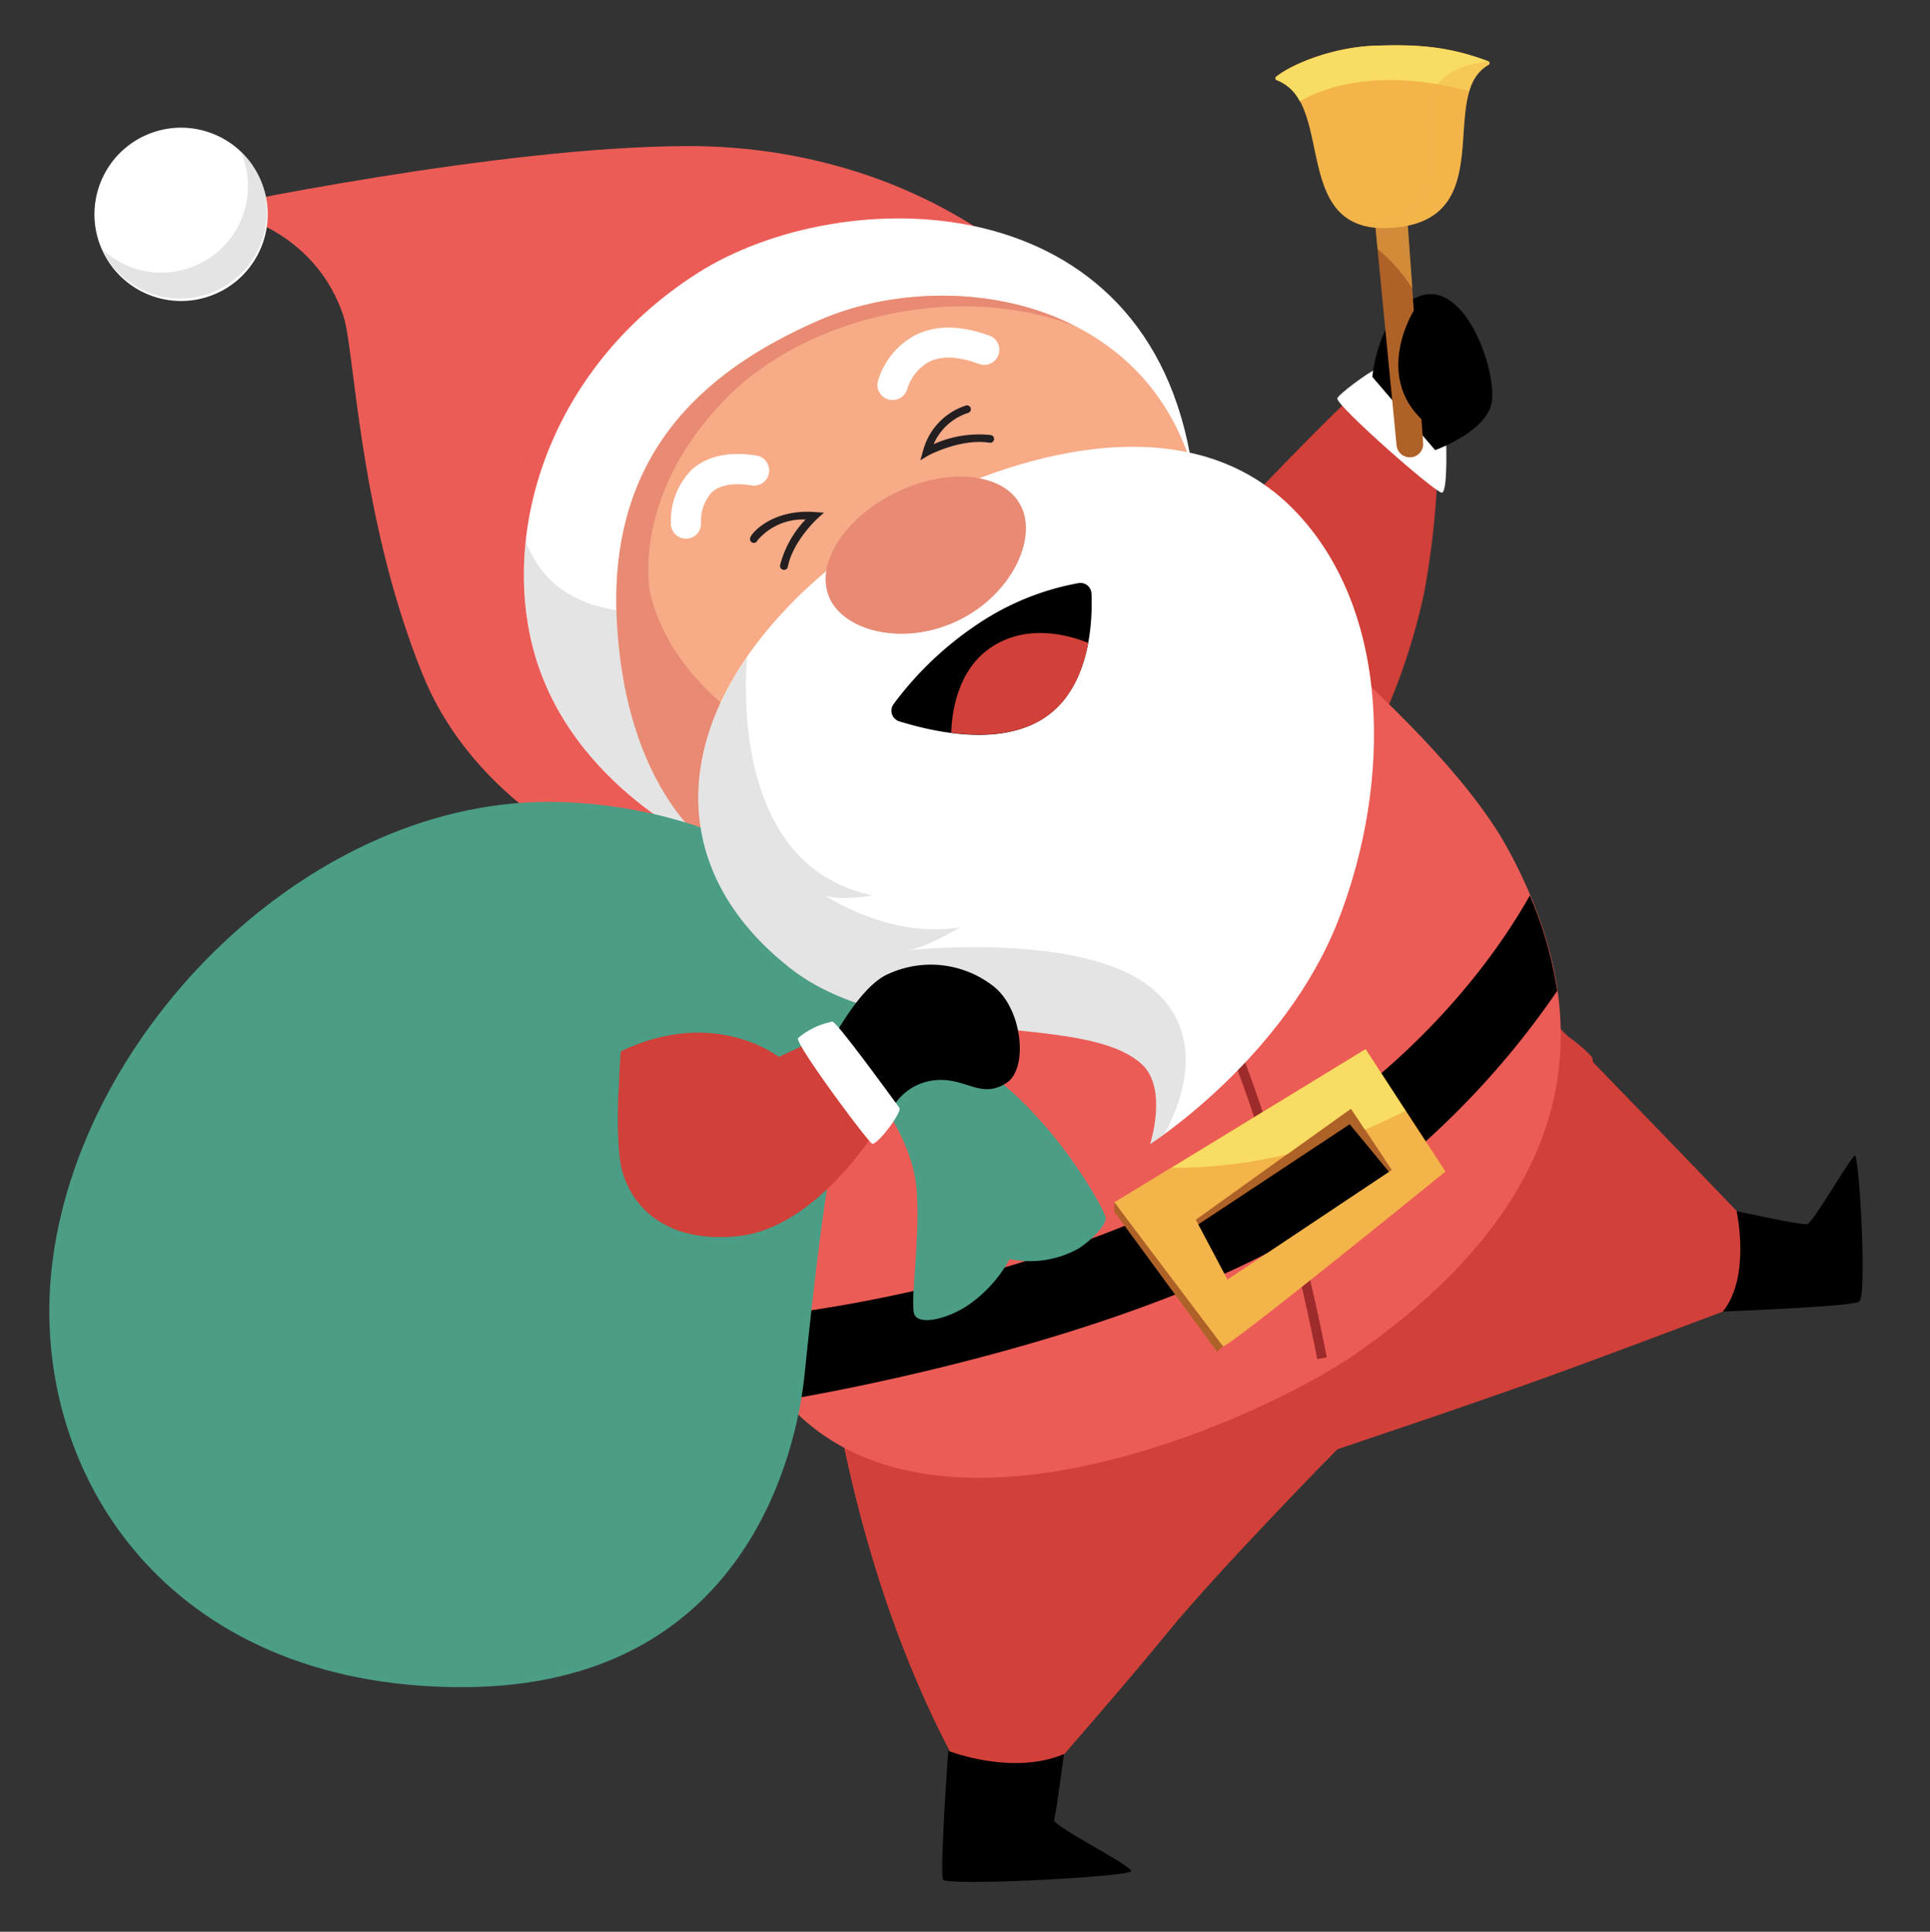 <svg xmlns="http://www.w3.org/2000/svg" viewBox="0 0 211.43 211.57"><rect x="0" y="0" width="211.43" height="211.57" fill="#333333" stroke="none"/><defs><style>.cls-1{isolation:isolate;}.cls-2,.cls-8{fill:#d14039;}.cls-17,.cls-3{opacity:0.5;}.cls-16,.cls-17,.cls-3,.cls-8{mix-blend-mode:multiply;}.cls-4{fill:#fff;}.cls-5{fill:#af6228;}.cls-6{fill:#f3b44a;}.cls-7{fill:#f9dc63;}.cls-9{fill:#ec5c56;}.cls-10{opacity:0.34;}.cls-11{fill:#afafaf;}.cls-12{fill:#f7ab86;}.cls-13,.cls-17{fill:#e88a74;}.cls-14{fill:#9e2b2b;}.cls-15{fill:#4b9d85;}.cls-16{opacity:0.3;}.cls-18{fill:#231f20;}</style></defs><title>middle</title><g class="cls-1"><g id="Layer_1" data-name="Layer 1"><path class="cls-2" d="M135.94,55.74s13.45-14.19,14.58-14.27,6.57,6.76,6.87,7.48,0,8.14-1.38,15.88a67.84,67.84,0,0,1-6.05,17Z"/><g class="cls-3"><path class="cls-2" d="M137.15,58,150,81.84a67.83,67.83,0,0,0,6.05-17,83.87,83.87,0,0,0,1.47-15.29l-.25-.23C151.61,57.86,142.66,58.45,137.15,58Z"/></g><path class="cls-4" d="M146.5,43.66c0-.41,3.58-3,4-3.08s7.93,7.46,7.93,7.89.16,5.39-.47,5.49S146.57,44.59,146.5,43.66Z"/><path d="M150.34,41.28s.61-7.36,5.35-8.9,8.16,7.76,7.76,11.48c-.36,3.36-6.23,5.44-6.23,5.44Z"/><path class="cls-5" d="M153,48.84a1.46,1.46,0,0,0,1.68,1.23h0a1.46,1.46,0,0,0,1.23-1.47L154.1,23l-3.58.28Z"/><g class="cls-3"><path class="cls-6" d="M154.1,23l-3.58.28.4,4a18.28,18.28,0,0,1,3.81,4.33Z"/></g><path class="cls-6" d="M139.8,8.39a.21.21,0,0,0,.08.36c6.44,2.45,1.42,16.67,12.18,16.22,12.62-.52,5.23-14.63,11-17.86a.22.22,0,0,0,0-.4C158.54,5,154.94,4.87,150.86,5,146.47,5.06,141.74,6.84,139.8,8.39Z"/><path class="cls-7" d="M160.94,10A4.62,4.62,0,0,1,163,7.11a.22.22,0,0,0,0-.4C158.54,5,154.94,4.87,150.86,5c-4.39.1-9.12,1.88-11.06,3.43a.21.21,0,0,0,.08.36,4.79,4.79,0,0,1,2.52,2.32C144.34,9.94,150.52,7.17,160.94,10Z"/><g class="cls-3"><path class="cls-6" d="M155.95,21.65c-1.68,2.43-4.38,3-6.77,3a8.67,8.67,0,0,0,2.87.32c12.62-.52,5.23-14.63,11-17.86l0,0,0-.38C151.88,8.15,159,17.27,155.95,21.65Z"/></g><path d="M154.89,34s-5.23,8.28,2.61,13.31l4.33-2.12Z"/><path class="cls-2" d="M197.62,140.3S177.17,118.94,166.36,108l-35.6,24.06,15.09,26.86s14.74-4.85,25.27-8.7C181,146.61,197.62,140.3,197.62,140.3Z"/><path class="cls-8" d="M197.62,139.47s-13.24-.82-27.75-1.66c0,0,7.41-6.61,4.56-22-2.42-2.71-5.08-3.28-7-6.19l-1.47-1.37-35,23.68,14.95,27s14.33-4.85,24.85-8.7C178.59,147.36,192.49,142,197.62,139.47Z"/><path d="M190.24,132.64s1.6,7.17-1.5,11c0,0,14-.52,14.92-1.07s0-16.08-.45-16-4.56,7.36-5.24,7.5S190.24,132.64,190.24,132.64Z"/><path class="cls-2" d="M89.57,138s1.63,36,19.88,62.85c4.64-6.2,11-12.91,18.29-21.85,6-7.33,18.93-20.44,18.93-20.44l-10.37-29.67Z"/><path class="cls-8" d="M115.28,133,90,143.09c1,9.19,4.14,29.26,13.57,47.75,6.37-9.71,17.45-22.58,35.64-24.85,2.58-2.55,7.46-7.46,7.46-7.46l-10.21-29.7Z"/><path d="M103.88,191.76s7,2.76,12.68.35c0,0-.88,6.58-1.08,7.22s8.54,5,8.43,5.61-20.21,1.67-20.6.92S103.88,191.76,103.88,191.76Z"/><path class="cls-9" d="M81.79,99.82s-27.15-5.23-35.51-26c-7-17.32-7.41-35.5-8.66-39.23C34,23.85,22.76,22.81,22.76,22.81S54.74,16,75.46,16s38.83,10.24,46.7,25Z"/><g class="cls-3"><path class="cls-9" d="M114.11,52.75,83.95,28.81c-34.94,6.69-29.59,45-29.59,45-11.87-15.24-3.34-37-11-45.37-4.6-5-13-5.67-19.06-5.41,3.19.71,10.56,3.21,13.36,11.55,1.25,3.73,1.68,21.92,8.66,39.23,8.36,20.75,35.51,26,35.51,26Z"/></g><path class="cls-4" d="M78.06,92.94s-15.7-6.62-19.68-22c-3.53-13.69,2.36-31.1,18.12-41.08s49.45-10.14,54.11,21.41Z"/><g class="cls-10"><path class="cls-11" d="M67.53,66.82c-6.24-.93-8.76-4.46-9.93-7.53a32.87,32.87,0,0,0,.78,11.61c4,15.41,19.68,22,19.68,22l7-5.57Z"/></g><circle class="cls-4" cx="19.84" cy="23.47" r="9.49" transform="translate(-7.69 9.81) rotate(-23.39)"/><g class="cls-10"><path class="cls-11" d="M28.55,19.7a9.46,9.46,0,0,0-2.17-3.11v0A9.49,9.49,0,0,1,11.15,27.26a9.49,9.49,0,0,0,17.4-7.56Z"/></g><path class="cls-12" d="M79.1,93.64S68.77,88.12,67.6,68.37c-1.08-18.09,8.9-27.55,22.16-33.3,13.59-5.89,35.22-2.76,40.85,16.17Z"/><path class="cls-13" d="M71.24,65.05S68.91,54.64,79.37,43.8c8.92-9.23,25.72-13,38.42-8.08-8.76-4.47-19.85-4.2-28-.66C76.5,40.82,66.52,50.28,67.6,68.37c1.18,19.75,11.5,25.28,11.5,25.28l11.61-9.56C84.05,81.26,73.82,75.36,71.24,65.05Z"/><path class="cls-9" d="M78.06,92.94s-5.73,31.34,3.4,53.07c12.54,29.82,56.24,9.78,67,2.31,19.1-13.32,29.88-31.27,16.71-55.38-8.36-15.31-37.52-36.41-37.52-36.41Z"/><g class="cls-3"><path class="cls-9" d="M170.71,117.08c-8.23,15.06-25.08,27.83-48.54,23-24.07-4.9-37.58-37.52-41.63-49l-2.48,1.82s-5.73,31.34,3.4,53.07c12.54,29.82,56.24,9.78,67,2.31C160.5,139.9,169.25,129.61,170.71,117.08Z"/></g><path class="cls-14" d="M144.3,148.86c-7.53-38.49-20.84-56.52-21-56.69l.88-.66c.14.18,13.59,18.38,21.17,57.15Z"/><path d="M136.53,127.88c-21.77,12.27-46.92,15.87-55.67,16.6.2.52.4,1,.61,1.54a27.09,27.09,0,0,0,4.47,7.33c12.73-2.15,43.32-8.85,60-20.33a92.71,92.71,0,0,0,24.65-24.49,42.24,42.24,0,0,0-3-10.45C163.39,105.51,154.28,117.87,136.53,127.88Z"/><polygon class="cls-5" points="130.97 134.3 147.86 123.13 152.47 128.72 153.97 126.87 147.53 119.69 129.04 132.86 130.97 134.3"/><path class="cls-6" d="M149.6,114.91l-27.52,16.77S133.37,147.3,134,147.44s24.35-19.13,24.35-19.13ZM131,133.59l17-12.19,4.47,6.74-18,12Z"/><path class="cls-7" d="M149.6,114.91l-21.26,13A53.54,53.54,0,0,0,141,126.43l7-5,1.52,2.29q2.19-.9,4.45-2.06Z"/><polygon class="cls-5" points="122.08 131.69 122.08 132.72 133.32 148.05 133.97 147.44 122.08 131.69"/><path class="cls-15" d="M102.41,109S88.21,88.58,61.22,87.84s-52.68,25-55.56,51.08c-2.43,22,12.3,45.95,45.11,45.86,31.17-.08,36.53-26.25,37.35-34.09s3.12-31.07,5.91-33.46Z"/><g class="cls-16"><path class="cls-15" d="M88.12,150.69c.81-7.84,3.12-31.07,5.91-33.46l.18-.17c-4.89-7.2-15.17-18.71-28.27-13.23-15.22,6.37-14.57,22.93-11.39,30.73.22-5.34,2-13.72,7.92-17.26,0,0-2.7,12.18,7.69,17.08,0,0-4.36-11.05,1.61-18.89,0,0,11.91,21.67,5,41.64-5.7,16.49-23.27,26.16-39.84,26.07a57.4,57.4,0,0,0,13.83,1.57C81.95,184.7,87.31,158.53,88.12,150.69Z"/></g><path class="cls-4" d="M100.18,55.7c4.08-2.44,27.64-13.92,41.44,0,10.81,10.93,10.87,29.95,5,45.06S126,125.3,126,125.3s2-6.14-.95-8.78C118.58,110.67,98,115.06,86.53,106,69.19,92.39,74.7,70.91,100.18,55.7Z"/><g class="cls-10"><path class="cls-11" d="M126.61,108.61c-7.14-6.58-26.22-4.64-27.48-4.51,2.23-.16,6-2.53,6-2.53-7.73,1.27-14.77-3.5-14.77-3.5,2,.65,5.2,0,5.2,0C81.64,95.1,81.38,78.45,81.82,72c-8.27,12-7,24.83,4.71,34.06,11.46,9,32.06,4.63,38.52,10.48,2.91,2.64.95,8.78.95,8.78s.56-.36,1.51-1C129.21,121.19,132.31,113.86,126.61,108.61Z"/></g><path d="M98.5,79a1.22,1.22,0,0,1-.61-1.88,36.91,36.91,0,0,1,8.94-8.58,29.14,29.14,0,0,1,11.34-4.68,1.21,1.21,0,0,1,1.4,1.14c.13,3-.12,10.31-5.18,13.63S101.75,80,98.5,79Z"/><path class="cls-2" d="M108.77,70.77c-4,2.52-4.52,7.56-4.56,9.49,3.36.43,7.25.3,10.2-1.63s4.25-5.22,4.81-8.22C116.87,69.47,112.57,68.38,108.77,70.77Z"/><path class="cls-13" d="M111.86,55.46c1.77,3.65-1.1,9.68-6.88,12.49S92.69,69.25,90.93,65.6s1.49-8.88,7.27-11.68S110.1,51.81,111.86,55.46Z"/><path class="cls-17" d="M90.81,61.4a5.5,5.5,0,0,0,.12,4.2c1.77,3.65,8.28,5.14,14.06,2.34s8.64-8.84,6.88-12.49C104.49,64.49,95.27,62.92,90.81,61.4Z"/><path class="cls-4" d="M75.15,59a1.65,1.65,0,0,1-1.65-1.52,8,8,0,0,1,2.24-6c1.7-1.55,4.13-2.08,7.23-1.57a1.66,1.66,0,0,1-.54,3.27c-2-.34-3.53-.09-4.44.73a4.65,4.65,0,0,0-1.19,3.35A1.66,1.66,0,0,1,75.27,59Z"/><path class="cls-4" d="M97.77,43.81a1.65,1.65,0,0,1-1.6-2.05,8.4,8.4,0,0,1,4-5c2.26-1.18,5-1.17,8.23,0a1.65,1.65,0,1,1-1.16,3.1c-2.26-.85-4.11-.92-5.5-.21a5.07,5.07,0,0,0-2.33,2.9A1.67,1.67,0,0,1,97.77,43.81Z"/><path class="cls-18" d="M85.79,62.4h0a.42.42,0,0,1-.33-.5,11.26,11.26,0,0,1,2.79-5,6.54,6.54,0,0,0-5.27,2.28.42.42,0,0,1-.81-.21c0-.46,2.34-3.24,7.09-2.89l1,.07-.73.66s-2.68,2.47-3.22,5.26A.42.42,0,0,1,85.79,62.4Z"/><path class="cls-18" d="M100.82,50.41l.29-1a7.11,7.11,0,0,1,4.72-5,.42.42,0,0,1,.21.82,6.15,6.15,0,0,0-3.76,3.42,12.08,12.08,0,0,1,6.26-1,.42.42,0,1,1-.13.84c-3.17-.5-6.65,1.37-6.68,1.38Z"/><path class="cls-15" d="M95.58,119.4s4.25,5.12,4.79,10.5-.77,13-.17,14.12,3.47.43,5.58-.89a14.6,14.6,0,0,0,4.82-5.23,10.94,10.94,0,0,0,7.54-1.15c1-.62,3-2.36,3-3.37,0-.63-6.8-13.63-17.58-18.81Z"/><g class="cls-16"><path class="cls-15" d="M117.43,127.05c-3-4.26-7.83-9.6-13.85-12.49l-8,4.84s.27.33.69.91A36.13,36.13,0,0,1,105,131.7a27.72,27.72,0,0,0-2.32-10.82S108,121.33,117.43,127.05Z"/></g><path class="cls-2" d="M68,115.15s-.64,8.81,0,12.24c.64,3.65,3.85,8.88,12.81,8s15.73-12.51,15.73-12.51-6.13-8.4-6.93-9.12l-4.3,2S78.31,110.2,68,115.15Z"/><g class="cls-3"><path class="cls-2" d="M96.48,122.83l-1.27-1.74c-4.95,4.49-9.12,5.44-9.12,5.44s-.28-1.95-1.64-1.83c-.93.08-1.23,1.4-1.32,2.22a1.81,1.81,0,0,0-1.75-2c-2.22-.2-3.22,2.91-3.22,2.91-5.36-.61-8.77-5.23-10.42-8.18a45.9,45.9,0,0,0,.19,7.69c.64,3.65,3.85,8.88,12.81,8S96.48,122.83,96.48,122.83Z"/></g><path d="M91.39,113.52s2.94-5.53,5.84-6.81a11.15,11.15,0,0,1,11.45,1.19c3.33,2.41,4,9.07,1.63,10.67-3,2-4.66-.88-8.44-.18a6,6,0,0,0-4.53,3.9Z"/><path class="cls-4" d="M87.43,113.69a8.3,8.3,0,0,1,3.76-1.8c.5,0,7,9,7.34,9.44s-2.48,4.2-3,3.92S87,114.22,87.43,113.69Z"/></g></g></svg>